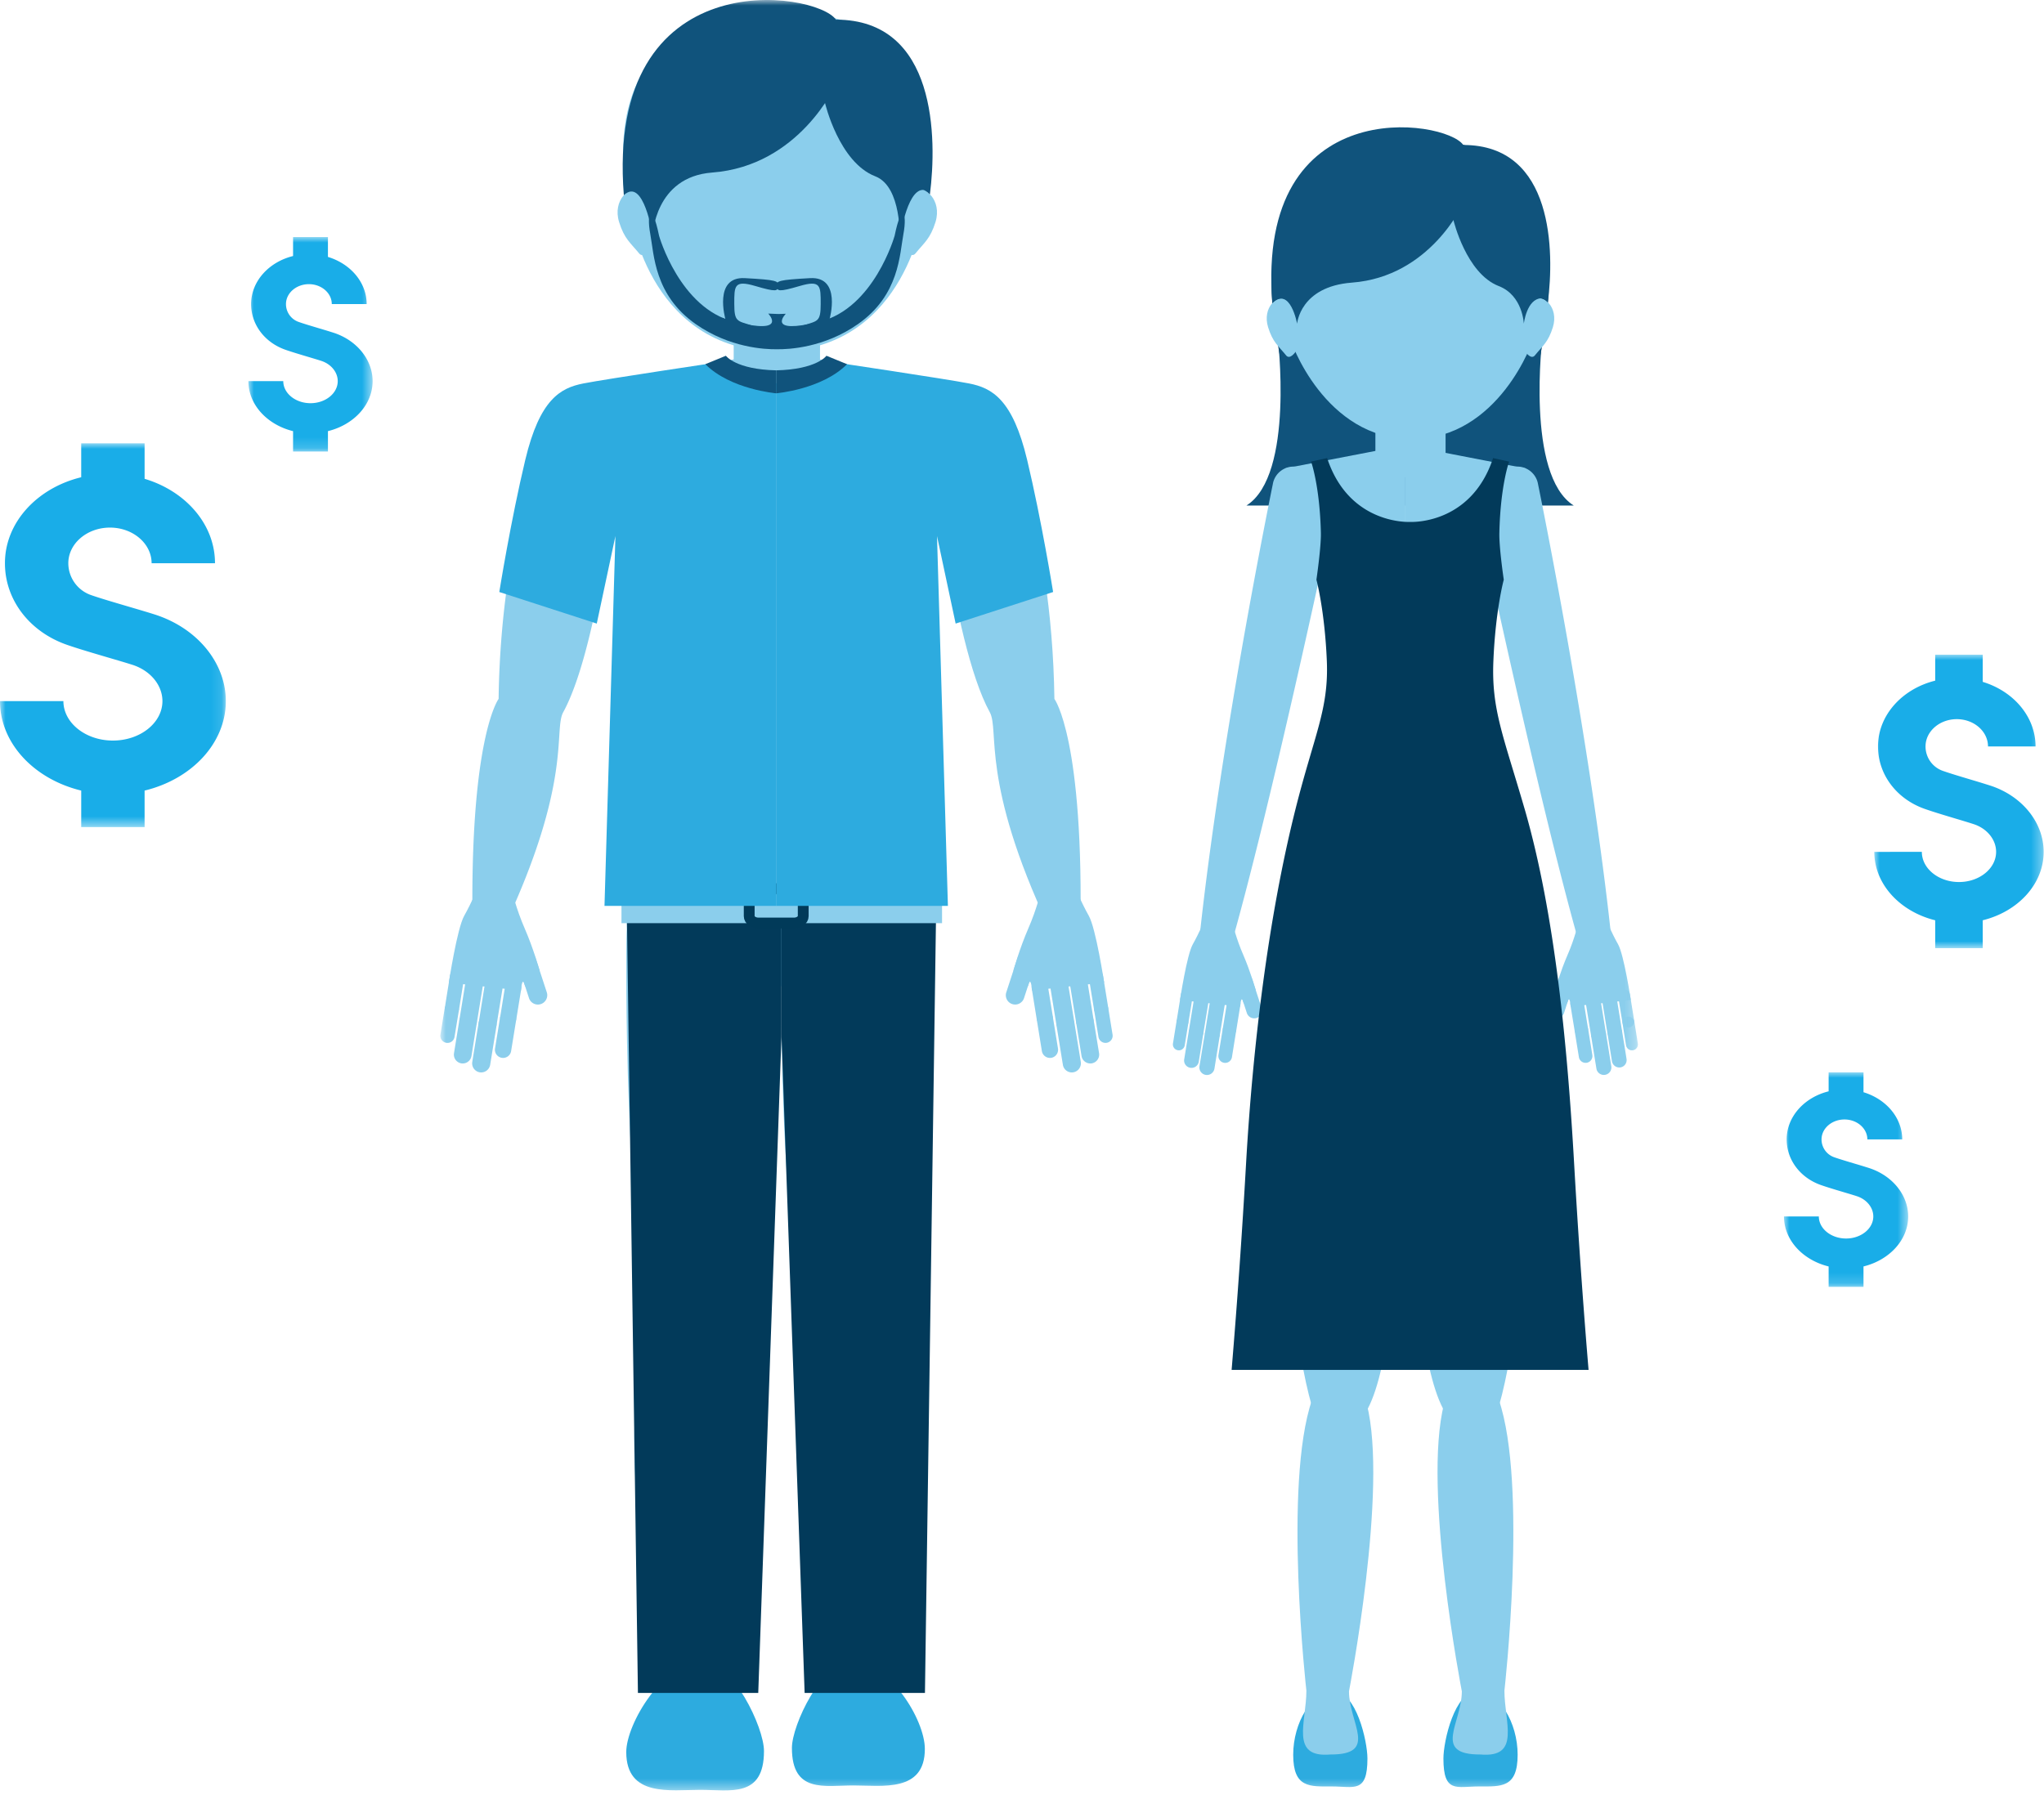 <svg xmlns="http://www.w3.org/2000/svg" xmlns:xlink="http://www.w3.org/1999/xlink" width="189" height="166" viewBox="0 0 189 166">
    <defs>
        <path id="a" d="M0 0h262v180H0z"/>
        <path id="c" d="M0 165.595h110.736V0H0z"/>
        <path id="e" d="M10.44 0h10.44v35.497H0V0z"/>
        <path id="g" d="M7.83 0h7.83v27.145H0V0z"/>
        <path id="i" d="M5.742 0h5.742v19.836H0V0z"/>
        <path id="k" d="M5.742 0h5.742v19.836H0V0z"/>
    </defs>
    <g fill="none" fill-rule="evenodd" transform="translate(-36 -3)">
        <mask id="b" fill="#fff">
            <use xlink:href="#a"/>
        </mask>
        <g mask="url(#b)">
            <g transform="translate(76.717 3)">
                <path fill="#023A5A" d="M89.686 12.721c16.753.028 12.228 18.845 12.228 18.845 0 .305-1.449 12.929-11.621 13.507a5.077 5.077 0 0 1-.523.028c-.032 0-.066-.004-.1-.004s-.067.004-.101.004c-.18 0-.353-.01-.522-.028-10.178-.578-11.625-13.202-11.625-13.507 0 0-4.525-18.817 12.228-18.845v-.003c.007 0 .01.003.02.003.003 0 .007-.003.016-.003v.003z"/>
                <path fill="#10537C" d="M101.916 31.102l-12.23-2.932v-.008l-.015.006-.022-.006v.008l-12.23 2.932s1.593 12.839-2.883 15.654h30.266c-4.48-2.815-2.886-15.654-2.886-15.654"/>
                <mask id="d" fill="#fff">
                    <use xlink:href="#c"/>
                </mask>
                <path fill="#8BCEEC" d="M86.46 44.152h6.49v-7.081h-6.49z" mask="url(#d)"/>
                <path fill="#8BCEEC" d="M91.667 14.026H87.97c-12.52 0-9.409 17.188-9.409 17.188 0 .284 3.192 9.399 11.254 9.399 8.068 0 11.265-9.115 11.265-9.399 0 0 1.85-17.188-9.414-17.188" mask="url(#d)"/>
                <path fill="#8BCEEC" d="M79.878 29.71c.236 1.44-1.08 3.89-1.67 3.165-.731-.9-1.24-1.217-1.669-2.61-.573-1.847.928-3.116 1.66-2.54 1.112.872 1.44.546 1.68 1.985M99.533 29.71c-.24 1.44 1.08 3.89 1.67 3.165.731-.9 1.234-1.217 1.668-2.61.572-1.847-.927-3.116-1.665-2.54-1.11.872-1.435.546-1.673 1.985" mask="url(#d)"/>
                <path fill="#10537C" d="M76.93 28.03c1.658-1.58 2.292 1.911 2.292 1.911s.261-3.438 5.06-3.801c7.272-.548 10.282-7.316 10.282-7.316s.317-3.556.022-5.416c-1.635-2.383-19.195-5.02-17.655 14.622" mask="url(#d)"/>
                <path fill="#10537C" d="M94.586 13.409c-.816 1.694-2.658 4.594-.904 6.964 0 0 1.165 4.914 4.18 6.083 2.235.863 2.323 3.486 2.323 3.486s.263-2.3 1.614-2.356c.159-.008.376.143.61.376.588-4.607.588-14.553-7.823-14.553" mask="url(#d)"/>
                <path fill="#8BCEEC" d="M89.235 41.17l-11.118 2.147s3.234 1.337 3.234 4.717l3.159 32.133c0 3.382.057 6.123 3.999 6.123h.726V41.17z" mask="url(#d)"/>
                <path fill="#8BCEEC" d="M89.235 53.615h-.726c-3.942 0-6.355 10.585-6.355 13.967 0 0-5.353 14.302-4.972 25.792.38 11.49 1.94 4.622 5.884 4.622h6.17V53.615zM73.456 92.22a.625.625 0 0 1 .52.722l-.38 2.356a.63.63 0 0 1-1.243-.2l.385-2.359a.623.623 0 0 1 .718-.518" mask="url(#d)"/>
                <path fill="#8BCEEC" d="M73.057 94.695c.34.054.577.378.517.722l-.378 2.357a.63.63 0 1 1-1.247-.202l.386-2.355a.628.628 0 0 1 .722-.522M71.975 91.978a.7.7 0 0 1 .58.803l-.474 2.92a.696.696 0 1 1-1.374-.223l.47-2.92a.702.702 0 0 1 .798-.58" mask="url(#d)"/>
                <path fill="#8BCEEC" d="M71.483 95.033c.384.062.64.42.579.8l-.485 3.003a.7.7 0 0 1-1.385-.226l.492-3a.694.694 0 0 1 .799-.577M70.479 91.763c.375.06.622.41.568.784l-.488 2.986a.68.68 0 0 1-.782.564.674.674 0 0 1-.563-.78l.484-2.99a.681.681 0 0 1 .78-.564" mask="url(#d)"/>
                <path fill="#8BCEEC" d="M69.973 94.88a.685.685 0 0 1 .566.783l-.405 2.493a.683.683 0 1 1-1.346-.22l.404-2.49a.68.68 0 0 1 .781-.566M69.109 91.515a.548.548 0 0 1 .457.633l-.391 2.415a.551.551 0 1 1-1.089-.177l.39-2.415a.552.552 0 0 1 .633-.456" mask="url(#d)"/>
                <path fill="#8BCEEC" d="M68.7 94.033a.553.553 0 0 1 .458.633l-.328 2.015a.55.55 0 0 1-.631.456.548.548 0 0 1-.456-.633l.325-2.014a.55.55 0 0 1 .632-.457M74.183 90.18a.722.722 0 0 1 .909.462l.85 2.597a.72.72 0 1 1-1.37.45l-.849-2.6a.72.72 0 0 1 .46-.908" mask="url(#d)"/>
                <path fill="#8BCEEC" d="M73.948 93.106s.091-1.164.286-.441c.216.776 1.153-1.121 1.153-1.121s-.48-1.7-1.14-3.218c-.665-1.517-1-2.954-1-2.954l-2.515-.409s-.606 1.408-1.156 2.371c-.552.964-1.182 5.156-1.182 5.156l5.554.616z" mask="url(#d)"/>
                <path fill="#8BCEEC" d="M72.855 88.326c-.623 2.142-.765 3.124-1.824 2.952-1.06-.173-1.083-2.129-1.083-2.129 1.81-19.018 7.025-44.362 7.025-44.362A1.942 1.942 0 0 1 79.2 43.18c1.061.17 3.731 2.337 3.563 3.398 0 0-6.023 28.472-9.909 41.748" mask="url(#d)"/>
                <path fill="#2DABDF" d="M85.724 162.647c0 3.236-1.232 2.58-3.275 2.58-2.049 0-3.589.166-3.589-2.934 0-2.966 1.716-5.86 3.76-5.86 2.049 0 3.104 4.58 3.104 6.214" mask="url(#d)"/>
                <path fill="#8BCEEC" d="M85.368 130.933c-4.371 6.225.836 1.86-2.112 1.86-2.944 0 .787 7.544-2.393-1.86-3.18-9.404-3.727-36.878-3.727-36.878 0-2.949.822-5.339 3.768-5.339 2.948 0 7.791 1.898 7.791 4.845 0 0 1.045 31.146-3.327 37.372" mask="url(#d)"/>
                <path fill="#8BCEEC" d="M84.018 156.427c0 2.95 2.771 5.866-1.726 5.844-3.756.322-2.213-2.959-2.213-5.907 0 0-2.16-19.053.52-26.891 2.24-6.562-1.856-7.177 1.09-7.177s2.467 1.673 3.972 7.558c2.01 7.84-1.643 26.573-1.643 26.573" mask="url(#d)"/>
                <path fill="#2DABDF" d="M96.025 165.226c2.047 0 3.588.167 3.588-2.933 0-2.966-1.716-5.86-3.765-5.86-2.049 0-3.098 4.58-3.098 6.214 0 3.236 1.226 2.58 3.275 2.58z" mask="url(#d)"/>
                <path fill="#8BCEEC" d="M93.106 130.933c4.365 6.225-.842 1.86 2.106 1.86 2.95 0-.781 7.544 2.393-1.86 3.18-9.404 3.727-36.878 3.727-36.878 0-2.949-.816-5.339-3.768-5.339-2.944 0-7.786 1.898-7.786 4.845 0 0-1.044 31.146 3.328 37.372" mask="url(#d)"/>
                <path fill="#8BCEEC" d="M94.453 156.427c0 2.95-2.774 5.866 1.729 5.844 3.75.322 2.208-2.959 2.208-5.907 0 0 2.164-19.053-.514-26.891-2.24-6.562 1.855-7.177-1.093-7.177-2.95 0-2.467 1.673-3.976 7.558-2.006 7.84 1.646 26.573 1.646 26.573M89.235 41.17l11.125 2.152s-3.238 1.332-3.238 4.712L93.964 80.95c0 3.384-.063 5.341-4.005 5.341h-.724V41.17z" mask="url(#d)"/>
                <path fill="#8BCEEC" d="M89.235 53.615h.724c3.942 0 6.355 10.585 6.355 13.967 0 0 4.978 12.775 4.978 25.792 0 13.017-1.94 4.622-5.886 4.622h-6.17V53.615zM105.012 92.22a.629.629 0 0 0-.52.722l.386 2.356a.625.625 0 0 0 .718.52.632.632 0 0 0 .522-.72l-.383-2.359a.626.626 0 0 0-.723-.518" mask="url(#d)"/>
                <path fill="#8BCEEC" d="M105.415 94.695a.628.628 0 0 0-.52.722l.382 2.357a.628.628 0 1 0 1.242-.203l-.38-2.354a.635.635 0 0 0-.724-.522M106.493 91.978a.703.703 0 0 0-.58.803l.476 2.92a.698.698 0 1 0 1.377-.222l-.473-2.92a.7.7 0 0 0-.8-.58" mask="url(#d)"/>
                <path fill="#8BCEEC" d="M106.988 95.033a.7.7 0 0 0-.579.8l.488 3.003a.696.696 0 0 0 1.374-.226l-.482-3a.698.698 0 0 0-.801-.577M107.99 91.763a.684.684 0 0 0-.563.784l.482 2.986a.686.686 0 0 0 .787.564.68.68 0 0 0 .564-.78l-.484-2.99a.686.686 0 0 0-.786-.564" mask="url(#d)"/>
                <path fill="#8BCEEC" d="M108.495 94.88a.685.685 0 0 0-.563.783l.403 2.493a.687.687 0 0 0 .782.566.686.686 0 0 0 .567-.786l-.402-2.49a.683.683 0 0 0-.787-.566M109.362 91.515a.55.55 0 0 0-.456.633l.393 2.415c.044.3.327.506.63.456a.556.556 0 0 0 .459-.633l-.39-2.415a.555.555 0 0 0-.636-.456" mask="url(#d)"/>
                <path fill="#8BCEEC" d="M109.768 94.033a.55.55 0 0 0-.454.633l.324 2.015c.051.3.334.504.636.456a.55.55 0 0 0 .454-.633l-.324-2.014a.554.554 0 0 0-.636-.457M104.29 90.18a.716.716 0 0 0-.908.462l-.851 2.597a.718.718 0 0 0 .463.911.724.724 0 0 0 .908-.461l.846-2.6a.722.722 0 0 0-.459-.908" mask="url(#d)"/>
                <path fill="#8BCEEC" d="M104.52 93.106s-.09-1.164-.286-.441c-.21.776-1.15-1.121-1.15-1.121s.479-1.7 1.142-3.218c.664-1.517.995-2.954.995-2.954l2.52-.409s.606 1.408 1.157 2.371c.546.964 1.182 5.156 1.182 5.156l-5.56.616z" mask="url(#d)"/>
                <path fill="#8BCEEC" d="M105.61 88.326c.631 2.142.773 3.124 1.833 2.952 1.06-.173 1.077-2.129 1.077-2.129-1.805-19.018-7.02-44.362-7.02-44.362a1.944 1.944 0 0 0-2.234-1.607c-1.059.17-3.73 2.337-3.557 3.398 0 0 6.018 28.472 9.9 41.748" mask="url(#d)"/>
                <path fill="#023A5A" d="M100.25 74.79c-1.969-6.778-3.07-9.19-2.88-13.655.193-4.71.96-7.52.96-7.52s-.443-2.985-.408-4.33c.097-4.377.903-6.595.903-6.595l-1.483-.321c-2.057 6.224-7.672 5.903-7.672 5.903s-5.621.321-7.672-5.903l-1.485.32s.803 2.22.906 6.596c.028 1.345-.413 4.33-.413 4.33s.766 2.81.964 7.52c.184 4.465-1.16 6.81-2.887 13.655-2.56 10.174-3.974 22.176-4.582 32.829a727.228 727.228 0 0 1-1.335 19.08h33.006s-.731-8.428-1.336-19.08c-.606-10.653-1.753-23.085-4.585-32.829z" mask="url(#d)"/>
                <path fill="#8BCEEC" d="M31.136 1.053l-.005-.002-.017.002-.02-.002v.002c-18.609.024-13.581 18.311-13.581 18.311 0 .295 1.607 12.56 12.912 13.125.186.016.377.025.576.025l.113-.002.113.002c.203 0 .392-.009.581-.025 11.3-.564 12.908-12.83 12.908-13.125 0 0 5.026-18.287-13.58-18.311" mask="url(#d)"/>
                <path fill="#8BCEEC" d="M33.335 2.5H29.23c-13.911 0-10.455 19.096-10.455 19.096 0 .315 3.55 10.436 12.508 10.436 8.96 0 12.51-10.12 12.51-10.436 0 0 2.055-19.095-10.457-19.095" mask="url(#d)"/>
                <path fill="#8BCEEC" d="M27.124 35.689h7.983v-7.31h-7.983zM20.239 19.927c.265 1.598-1.2 4.32-1.855 3.515-.816-1-1.376-1.354-1.855-2.903-.636-2.048 1.03-3.46 1.846-2.82 1.235.967 1.597.608 1.864 2.208M42.075 19.927c-.266 1.598 1.195 4.32 1.854 3.515.812-1 1.372-1.354 1.855-2.903.632-2.048-1.03-3.46-1.85-2.82-1.236.967-1.598.608-1.859 2.208" mask="url(#d)"/>
                <path fill="#10537C" d="M16.966 18.057c1.844-1.754 2.663 3.73 2.663 3.73s.173-5.424 5.5-5.828c8.08-.61 11.424-8.127 11.424-8.127s.352-3.95.025-6.016C34.761-.832 15.255-3.763 16.966 18.057" mask="url(#d)"/>
                <path fill="#10537C" d="M36.578 1.816c-.904 1.883-2.953 5.1-1.001 7.738 0 0 1.286 5.457 4.642 6.754 2.48.958 2.254 5.843 2.254 5.843s.62-4.522 2.117-4.587c.177-.01.416.162.677.416.656-5.117.656-16.164-8.69-16.164" mask="url(#d)"/>
                <path fill="#10537C" d="M42.002 21.815s-1.896 6.712-6.945 7.943c-5.055 1.233-3.114-.738-3.114-.738l-.674.023-.95-.04s1.91 1.988-3.14.755c-5.052-1.23-6.952-7.943-6.952-7.943-.673-3.272-1.183-2.13-.82-.198.36 1.933.368 5.666 4.205 8.355 3.116 2.188 6.39 2.346 7.502 2.329 1.115.017 4.387-.141 7.504-2.329 3.836-2.689 3.842-6.422 4.205-8.355.362-1.933-.146-3.074-.82.198" mask="url(#d)"/>
                <path fill="#10537C" d="M26.354 29.5s-1.123-3.935 1.796-3.776c2.916.16 3.15.254 3.1.727-.046.478-.168.578-2.133 0-1.963-.579-1.938.006-1.938 1.658 0 1.65.268 1.562 1.523 1.962 1.247.4-1.523.735-1.523.735l-1.095-1.417" mask="url(#d)"/>
                <path fill="#10537C" d="M35.994 29.5s1.12-3.935-1.797-3.776c-2.916.16-3.154.254-3.103.727.05.478.168.578 2.135 0 1.965-.579 1.94.006 1.94 1.658 0 1.65-.274 1.562-1.524 1.962-1.251.4 1.524.735 1.524.735l1.089-1.417" mask="url(#d)"/>
                <path fill="#8BCEEC" d="M6.865 90.552c.406.068.69.458.622.865l-.459 2.826a.755.755 0 0 1-.865.625.751.751 0 0 1-.622-.866l.453-2.825a.762.762 0 0 1 .871-.625" mask="url(#d)"/>
                <path fill="#8BCEEC" d="M6.38 93.52c.412.068.69.455.623.865l-.459 2.827a.752.752 0 0 1-.861.624.755.755 0 0 1-.627-.866l.458-2.825a.755.755 0 0 1 .866-.624M5.09 90.265a.843.843 0 0 1 .693.961l-.572 3.502a.835.835 0 1 1-1.647-.265l.563-3.505a.843.843 0 0 1 .962-.693" mask="url(#d)"/>
                <path fill="#8BCEEC" d="M4.496 93.927a.843.843 0 0 1 .696.96l-.586 3.597a.843.843 0 0 1-.963.693.838.838 0 0 1-.69-.963l.58-3.594a.84.84 0 0 1 .963-.693M3.294 90.004a.823.823 0 0 1 .674.94l-.582 3.584a.813.813 0 0 1-.938.674.816.816 0 0 1-.677-.937l.579-3.582a.82.82 0 0 1 .944-.679" mask="url(#d)"/>
                <path fill="#8BCEEC" d="M2.684 93.743c.445.074.753.491.677.938l-.484 2.988a.82.82 0 0 1-.937.68.82.82 0 0 1-.677-.942l.483-2.987a.814.814 0 0 1 .938-.677M1.648 89.707c.359.06.607.397.547.76l-.466 2.895a.664.664 0 0 1-.765.546.659.659 0 0 1-.542-.76l.466-2.893a.663.663 0 0 1 .76-.548" mask="url(#d)"/>
                <path fill="#8BCEEC" d="M1.156 92.727c.362.06.606.397.552.76l-.397 2.415a.656.656 0 0 1-.756.547.661.661 0 0 1-.547-.76L.4 93.276c.058-.36.4-.607.756-.548M7.73 88.109a.864.864 0 0 1 1.09.552l1.023 3.117a.867.867 0 0 1-.557 1.09.863.863 0 0 1-1.089-.554L7.18 89.2a.861.861 0 0 1 .55-1.09" mask="url(#d)"/>
                <path fill="#8BCEEC" d="M7.453 91.615s.104-1.395.343-.53c.254.933 1.378-1.341 1.378-1.341s-.573-2.037-1.369-3.86c-.797-1.82-1.197-3.544-1.197-3.544l-3.016-.488s-.728 1.686-1.384 2.845c-.658 1.155-1.422 6.18-1.422 6.18l6.667.738z" mask="url(#d)"/>
                <path fill="#8BCEEC" d="M5.905 85.742c-.95 2.019-.768 3.124-1.833 2.952-1.055-.174-1.077-2.129-1.077-2.129-.378-18.26 2.393-21.925 2.393-21.925.223-16.488 5.026-26.612 5.026-26.612.398-.885 1.783-1.825 2.843-1.652 1.059.171 3.735 2.335 3.563 3.396 0 0-1.836 19.48-5.455 26.094-.917 1.68.883 6.374-5.46 19.876M55.306 90.552a.754.754 0 0 0-.623.865l.456 2.826a.756.756 0 0 0 1.492-.241l-.459-2.825a.757.757 0 0 0-.866-.625" mask="url(#d)"/>
                <path fill="#8BCEEC" d="M55.787 93.52a.754.754 0 0 0-.624.865l.458 2.827c.068.41.455.69.868.624a.756.756 0 0 0 .621-.866l-.459-2.825a.754.754 0 0 0-.864-.624M57.078 90.265a.837.837 0 0 0-.69.961l.568 3.502a.838.838 0 0 0 1.653-.265l-.57-3.505a.841.841 0 0 0-.961-.693" mask="url(#d)"/>
                <path fill="#8BCEEC" d="M57.67 93.927a.838.838 0 0 0-.69.96l.584 3.597a.836.836 0 0 0 .959.693.846.846 0 0 0 .696-.963l-.586-3.594a.84.84 0 0 0-.963-.693M58.876 90.004a.821.821 0 0 0-.677.94l.582 3.584c.07.445.492.748.94.674a.809.809 0 0 0 .673-.937l-.578-3.582a.818.818 0 0 0-.94-.679" mask="url(#d)"/>
                <path fill="#8BCEEC" d="M59.483 93.743a.818.818 0 0 0-.678.938l.483 2.988c.073.448.493.75.944.68a.825.825 0 0 0 .677-.942l-.488-2.987a.815.815 0 0 0-.938-.677M60.518 89.707a.666.666 0 0 0-.547.76l.47 2.895a.66.66 0 0 0 .76.546.664.664 0 0 0 .547-.76l-.47-2.893a.663.663 0 0 0-.76-.548" mask="url(#d)"/>
                <path fill="#8BCEEC" d="M61.01 92.727a.662.662 0 0 0-.548.76l.392 2.415a.66.66 0 1 0 1.303-.212l-.39-2.415a.66.66 0 0 0-.757-.548M54.436 88.109a.861.861 0 0 0-1.089.552l-1.017 3.117a.862.862 0 1 0 1.64.536l1.015-3.115a.858.858 0 0 0-.549-1.09" mask="url(#d)"/>
                <path fill="#8BCEEC" d="M54.714 91.615s-.106-1.395-.34-.53c-.258.933-1.38-1.341-1.38-1.341s.572-2.037 1.367-3.86c.798-1.82 1.197-3.544 1.197-3.544l3.017-.488s.727 1.686 1.383 2.845c.66 1.155 1.421 6.18 1.421 6.18l-6.665.738z" mask="url(#d)"/>
                <path fill="#8BCEEC" d="M56.265 85.742c.95 2.019.77 3.124 1.829 2.952 1.062-.174 1.077-2.129 1.077-2.129.378-18.26-2.392-21.925-2.392-21.925-.224-16.488-5.027-26.612-5.027-26.612-.399-.885-1.784-1.825-2.843-1.652-1.06.171-3.73 2.335-3.562 3.396 0 0 1.834 19.48 5.454 26.094.921 1.68-.882 6.374 5.464 19.876M31.157 32.351l-18.405 4.025s3.046 4.286 3.046 7.671l3.591 37.885c0 3.385 7.098-2.425 11.044-2.425h.724V32.351z" mask="url(#d)"/>
                <path fill="#8BCEEC" d="M31.157 46.832h-.724c-3.946 0-6.359 10.585-6.359 13.97 0 0-7.212 14.298-6.83 25.787.378 11.491 3.798 4.625 7.738 4.625h6.175V46.832z" mask="url(#d)"/>
                <path fill="#8BCEEC" d="M27.039 124.15c-4.368 6.225.09 1.86-2.859 1.86-2.95 0-.95 7.543-4.132-1.86-3.178-9.405-2.85-36.878-2.85-36.878 0-2.95.82-5.34 3.769-5.34 2.947 0 9.647 1.898 9.647 4.848 0 0 .795 31.144-3.575 37.37" mask="url(#d)"/>
                <path fill="#8BCEEC" d="M26.728 155.088c0 2.946.614 2.64-2.335 2.64s-3.595-.347-3.595-3.292c0 0-5.711-22.381-1.018-31.746 3.108-6.2.882-7.177 3.832-7.177 2.945 0 2.217 1.672 3.723 7.56 2.005 7.837-.607 32.015-.607 32.015" mask="url(#d)"/>
                <path fill="#2DABDF" d="M29.925 161.95c0 4.366-3.127 3.592-5.889 3.592-2.763 0-6.843.69-6.846-3.496 0-2.617 3.428-8.371 7.08-8.37 2.76 0 5.655 6.066 5.655 8.273" mask="url(#d)"/>
                <path fill="#8BCEEC" d="M31.056 32.351l18.249 4.025s-2.894 4.286-2.894 7.671l-3.592 37.885c0 3.385-7.095-2.425-11.04-2.425h-.723V32.351z" mask="url(#d)"/>
                <path fill="#8BCEEC" d="M31.056 46.832h.724c3.944 0 6.353 10.585 6.353 13.97 0 0 7.218 14.298 6.834 25.787-.382 11.491-3.798 4.625-7.74 4.625h-6.171V46.832z" mask="url(#d)"/>
                <path fill="#8BCEEC" d="M35.174 124.15c4.368 6.225-.09 1.86 2.859 1.86 2.95 0 .95 7.543 4.13-1.86 3.179-9.405 2.849-36.878 2.849-36.878 0-2.95-.818-5.34-3.769-5.34-2.945 0-9.643 1.898-9.643 4.848 0 0-.8 31.144 3.574 37.37" mask="url(#d)"/>
                <path fill="#8BCEEC" d="M35.346 155.322c0 2.947-.477 2.406 2.472 2.406 2.945 0 3.508-.364 3.508-3.313 0 0 5.935-21.575 1.106-31.726-2.98-6.26-.884-7.176-3.832-7.176-2.947 0-2.215 1.672-3.725 7.56-2.001 7.837.47 32.25.47 32.25" mask="url(#d)"/>
                <path fill="#2DABDF" d="M32.508 161.663c0 4.217 3.019 3.47 5.685 3.47 2.666 0 6.607.665 6.607-3.376 0-2.708-3.28-8.083-6.832-8.081-2.67.001-5.46 5.856-5.46 7.987" mask="url(#d)"/>
                <path fill="#023A5A" d="M44.809 156.58H33.684L31.539 95.6V83.787h14.308z" mask="url(#d)"/>
                <path fill="#023A5A" d="M18.27 156.58h11.125l2.145-60.663v-12.13H17.237z" mask="url(#d)"/>
                <path fill="#8BCEEC" d="M16.748 85.381H46.39v-2.968H16.748z" mask="url(#d)"/>
                <path stroke="#013A59" d="M33.554 84.735c0 .352-.388.636-.867.636h-3.264c-.479 0-.864-.284-.864-.636V82.83c0-.351.385-.636.864-.636h3.264c.479 0 .867.285.867.636v1.904z" mask="url(#d)"/>
                <path fill="#2DABDF" d="M36.02 33.446s10.765 1.606 12.872 2.02c2.107.414 4.025 1.45 5.366 7.065 1.341 5.612 2.402 12.224 2.402 12.224l-9.013 2.919-1.723-8.092 1.008 34.205H31.055v-48.33s3.013-.133 4.965-2.01" mask="url(#d)"/>
                <path fill="#2DABDF" d="M26.093 33.446s-10.767 1.606-12.873 2.02c-2.11.414-4.025 1.45-5.367 7.065-1.342 5.612-2.402 12.224-2.402 12.224l9.012 2.919 1.725-8.092-1.01 34.205h15.878v-48.33s-3.016-.133-4.963-2.01" mask="url(#d)"/>
                <path fill="#10537C" d="M24.503 33.683l1.9-.78s.893 1.264 4.653 1.35v2.123s-4.226-.354-6.553-2.693" mask="url(#d)"/>
                <path fill="#10537C" d="M37.605 33.683l-1.903-.78s-.887 1.264-4.647 1.35v2.123s4.228-.354 6.55-2.693" mask="url(#d)"/>
            </g>
            <g transform="translate(36 44)">
                <mask id="f" fill="#fff">
                    <use xlink:href="#e"/>
                </mask>
                <path fill="#19ADE8" d="M20.88 23.845c0-3.54-2.644-6.761-6.581-8.015-.606-.193-1.457-.444-2.36-.71-1.278-.376-2.728-.802-3.537-1.088a3.126 3.126 0 0 1-2.085-2.939c0-1.819 1.729-3.297 3.852-3.297 2.123 0 3.85 1.478 3.85 3.297h5.862c0-3.606-2.724-6.678-6.51-7.808V0H7.509v3.14C3.442 4.126.456 7.316.456 11.092c0 3.353 2.234 6.308 5.693 7.531.973.343 2.446.777 3.87 1.197.849.248 1.648.484 2.218.666 1.664.528 2.782 1.879 2.782 3.358 0 2.012-2.054 3.65-4.58 3.65-2.524 0-4.577-1.638-4.577-3.65H0c0 3.915 3.175 7.227 7.51 8.275v3.377h5.86V32.12c4.336-1.049 7.51-4.36 7.51-8.275" mask="url(#f)"/>
            </g>
            <g transform="translate(209.308 63.553)">
                <mask id="h" fill="#fff">
                    <use xlink:href="#g"/>
                </mask>
                <path fill="#19ADE8" d="M15.66 18.234c0-2.706-1.983-5.17-4.936-6.129a92.734 92.734 0 0 0-1.77-.543c-.958-.287-2.046-.613-2.653-.832a2.388 2.388 0 0 1-1.563-2.247c0-1.39 1.296-2.522 2.889-2.522 1.592 0 2.887 1.131 2.887 2.522h4.396c0-2.758-2.042-5.107-4.882-5.97V0H5.632v2.4c-3.05.756-5.29 3.195-5.29 6.083 0 2.564 1.676 4.824 4.27 5.759.73.262 1.834.594 2.902.915.637.19 1.236.37 1.664.51 1.248.403 2.086 1.436 2.086 2.567 0 1.539-1.54 2.791-3.434 2.791-1.894 0-3.434-1.252-3.434-2.79H0c0 2.993 2.382 5.526 5.632 6.328v2.582h4.396v-2.583c3.251-.802 5.632-3.334 5.632-6.328" mask="url(#h)"/>
            </g>
            <g transform="translate(58.969 24.925)">
                <mask id="j" fill="#fff">
                    <use xlink:href="#i"/>
                </mask>
                <path fill="#19ADE8" d="M11.484 13.325c0-1.978-1.454-3.778-3.62-4.479a68.181 68.181 0 0 0-1.298-.397c-.703-.21-1.5-.448-1.945-.608A1.745 1.745 0 0 1 3.474 6.2c0-1.016.951-1.843 2.12-1.843 1.167 0 2.116.827 2.116 1.843h3.224c0-2.015-1.498-3.732-3.58-4.363V0H4.13v1.754C1.893 2.306.25 4.09.25 6.2c0 1.874 1.23 3.525 3.132 4.209.535.191 1.345.434 2.128.668.467.14.907.27 1.22.372.916.296 1.53 1.05 1.53 1.877 0 1.124-1.13 2.04-2.518 2.04-1.389 0-2.518-.916-2.518-2.04H0c0 2.188 1.747 4.039 4.13 4.625v1.886h3.224V17.95c2.384-.586 4.13-2.436 4.13-4.624" mask="url(#j)"/>
            </g>
            <g transform="translate(200.956 102.182)">
                <mask id="l" fill="#fff">
                    <use xlink:href="#k"/>
                </mask>
                <path fill="#19ADE8" d="M11.484 13.325c0-1.978-1.454-3.778-3.62-4.479a68.181 68.181 0 0 0-1.298-.397c-.703-.21-1.5-.448-1.945-.608A1.745 1.745 0 0 1 3.474 6.2c0-1.016.951-1.843 2.12-1.843 1.167 0 2.116.827 2.116 1.843h3.224c0-2.015-1.498-3.732-3.58-4.363V0H4.13v1.754C1.893 2.306.25 4.09.25 6.2c0 1.874 1.23 3.525 3.132 4.209.535.191 1.345.434 2.128.668.467.14.907.27 1.22.372.916.296 1.53 1.05 1.53 1.877 0 1.124-1.13 2.04-2.518 2.04-1.389 0-2.518-.916-2.518-2.04H0c0 2.188 1.747 4.039 4.13 4.625v1.886h3.224V17.95c2.384-.586 4.13-2.436 4.13-4.624" mask="url(#l)"/>
            </g>
        </g>
    </g>
</svg>

